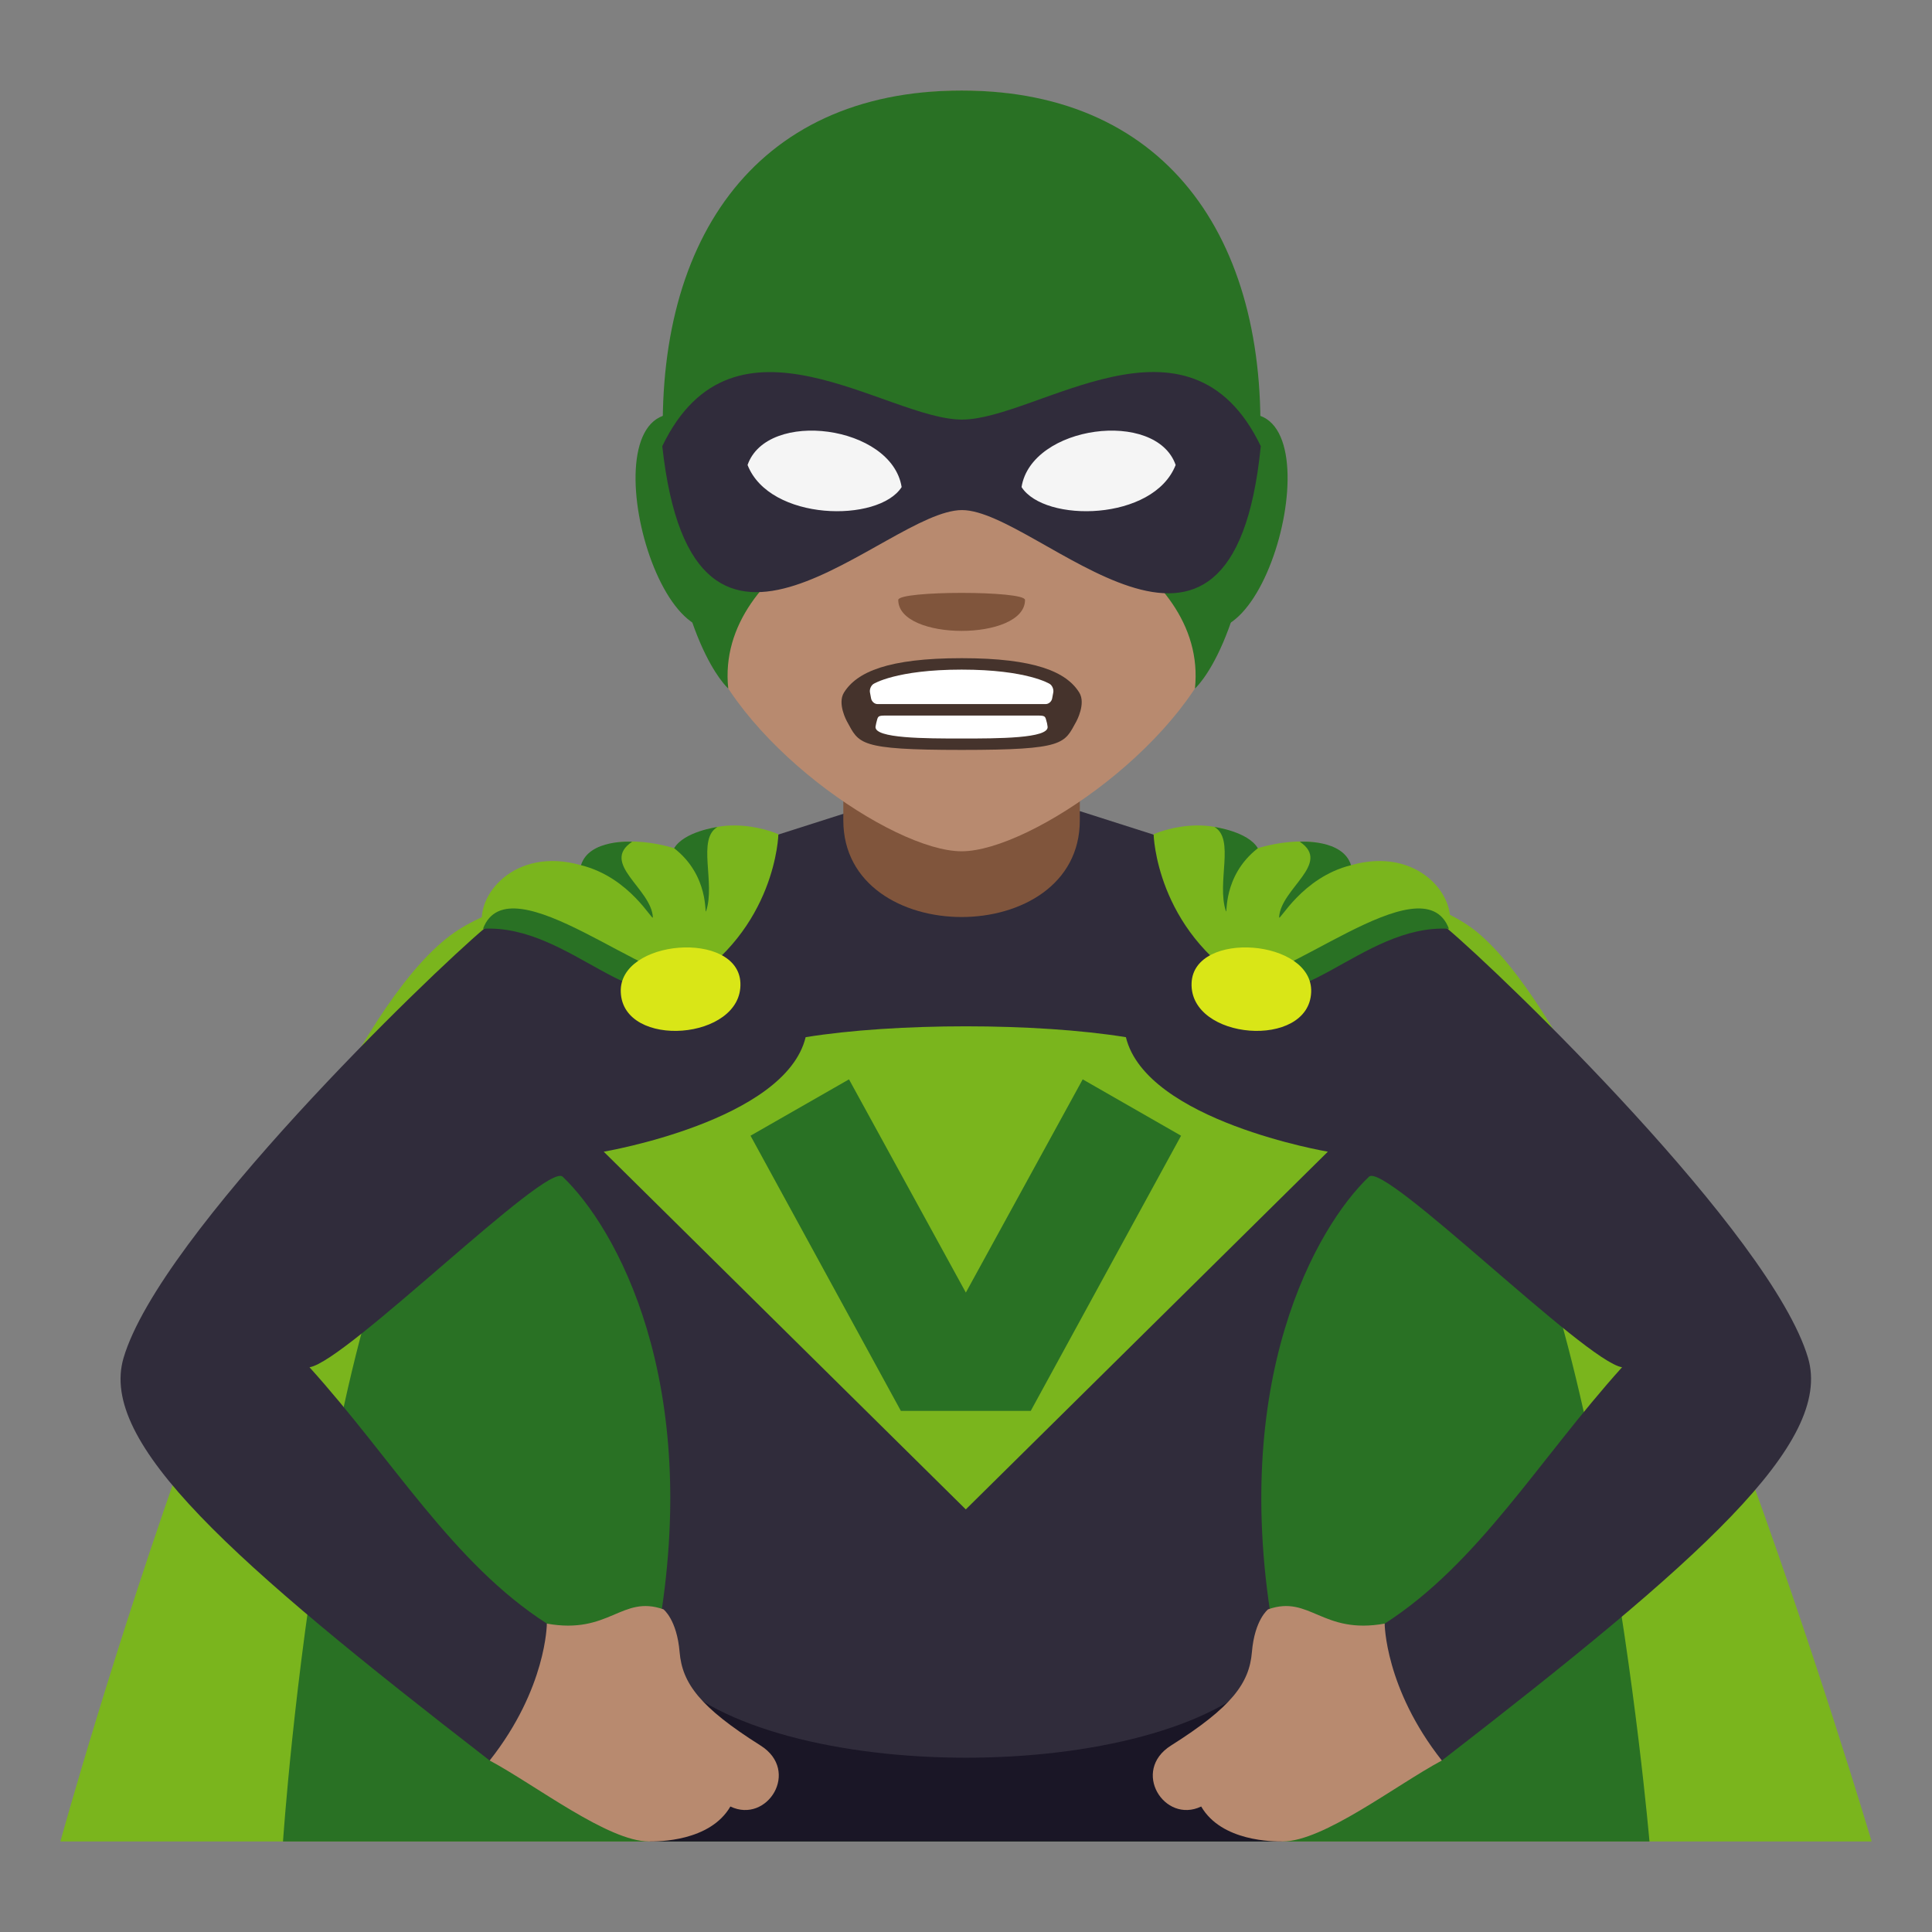 <?xml version="1.0" encoding="utf-8"?>
<!-- Generator: Adobe Illustrator 15.0.0, SVG Export Plug-In . SVG Version: 6.00 Build 0)  -->
<!DOCTYPE svg PUBLIC "-//W3C//DTD SVG 1.1//EN" "http://www.w3.org/Graphics/SVG/1.1/DTD/svg11.dtd">
<svg version="1.1" id="Layer_1" xmlns:x="http://ns.adobe.com/Extensibility/1.0/" xmlns:i="http://ns.adobe.com/AdobeIllustrator/10.0/" xmlns:graph="http://ns.adobe.com/Graphs/1.0/"
	 xmlns="http://www.w3.org/2000/svg" xmlns:xlink="http://www.w3.org/1999/xlink" xmlns:a="http://ns.adobe.com/AdobeSVGViewerExtensions/3.0/"
	 x="0px" y="0px" width="64px" height="64px" viewBox="0 0 64 64" enable-background="new 0 0 64 64" xml:space="preserve">
<rect x="0" y="0" width="64" height="64" fill="#808080" stroke="none"/>
<path fill="#7AB51D" d="M62,61.001H2c0,0,7.186-26.027,13.045-30.105c5.063-3.523,29.371-3.811,33.908,0
	C54.445,35.505,62,61.001,62,61.001z"/>
<path fill="#297124" d="M54.641,61.001H9.375c0,0,1.439-21.465,6.738-25.092c7.33-5.02,24.963-5.662,31.791,0
	C52.834,39.997,54.641,61.001,54.641,61.001z"/>
<path fill="#302C3B" d="M59.893,44.979c-1.211-4.084-10.15-12.709-11.961-14.229l-15.939-5.086l-15.938,5.086
	c-1.811,1.52-10.752,10.145-11.961,14.229c-0.838,2.824,3.574,6.721,12.127,13.34c3.973-1.219,1.895-4.535,1.895-4.535
	c-3.119-2.004-5.1-5.43-7.863-8.492c1.221-0.188,7.859-6.813,8.385-6.313c1.738,1.652,4.656,6.75,3.146,15.188
	c0.877,5.875,19.541,5.875,20.418,0c-1.51-8.438,1.41-13.535,3.148-15.188c0.525-0.5,7.164,6.125,8.383,6.313
	c-2.762,3.063-4.742,6.488-7.863,8.492c0,0-2.078,3.316,1.895,4.535C56.318,51.7,60.729,47.804,59.893,44.979z"/>
<path fill="#1A1626" d="M41.938,55.396c-3.514,3.775-16.365,3.773-19.879,0l-0.545,5.605h20.971L41.938,55.396z"/>
<path fill="#B88A6F" d="M18.115,53.784c2.076,0.373,2.473-0.961,3.863-0.473c0,0,0.445,0.338,0.535,1.418
	c0.088,1.029,0.664,1.822,2.682,3.094c1.328,0.836,0.223,2.604-1,2.02c-0.68,1.166-2.396,1.158-2.693,1.158
	c-1.359,0-3.746-1.859-5.281-2.682C18.111,55.927,18.115,53.784,18.115,53.784z"/>
<path fill="#B88A6F" d="M45.869,53.784c-2.076,0.373-2.473-0.961-3.861-0.473c0,0-0.447,0.338-0.537,1.418
	c-0.086,1.029-0.664,1.822-2.68,3.094c-1.328,0.836-0.223,2.604,1,2.02c0.678,1.166,2.396,1.158,2.693,1.158
	c1.359,0,3.746-1.859,5.279-2.682C45.875,55.927,45.869,53.784,45.869,53.784z"/>
<path fill="#80553C" d="M27.936,27.175c0,4.27,7.836,4.27,7.834,0c0-2.602,0.002-6.904,0.002-6.904h-7.836
	C27.936,20.271,27.936,23.815,27.936,27.175z"/>
<path fill="#7AB51D" d="M22.619,32.649c3.098-1.857,3.166-5.014,3.166-5.014s-1.973-0.898-3.453,0.463c0,0-2.373-0.773-3.086,0.563
	c-2.215-0.633-3.543,1.041-3.246,2.105C18.715,29.741,21.174,33.134,22.619,32.649z"/>
<path fill="#297124" d="M16,30.767c0.873-2.311,5.729,2.109,7.057,1.605C21.188,34.089,18.922,30.597,16,30.767z"/>
<path fill="#297124" d="M19.246,28.661c1.631,0.404,2.385,1.898,2.381,1.723c-0.051-0.947-1.756-1.785-0.686-2.5
	C20.941,27.884,19.512,27.784,19.246,28.661z"/>
<path fill="#297124" d="M22.332,28.099c1.186,0.922,0.998,2.248,1.059,2.082c0.314-0.943-0.309-2.385,0.375-2.785
	C23.766,27.396,22.662,27.542,22.332,28.099z"/>
<path fill="#D9E617" d="M24.527,32.562c0.078,1.9-3.887,2.207-3.963,0.307C20.488,31.106,24.455,30.802,24.527,32.562z"/>
<path fill="#7AB51D" d="M41.381,32.649c-3.098-1.857-3.166-5.014-3.166-5.014s1.973-0.898,3.453,0.463c0,0,2.373-0.773,3.086,0.563
	c2.213-0.633,3.541,1.041,3.244,2.105C45.283,29.741,42.826,33.134,41.381,32.649z"/>
<path fill="#297124" d="M47.998,30.767c-0.871-2.311-5.729,2.109-7.057,1.605C42.813,34.089,45.076,30.597,47.998,30.767z"/>
<path fill="#297124" d="M44.754,28.661c-1.631,0.404-2.385,1.898-2.381,1.723c0.049-0.947,1.754-1.785,0.684-2.5
	C43.057,27.884,44.488,27.784,44.754,28.661z"/>
<path fill="#297124" d="M41.668,28.099c-1.186,0.922-1,2.248-1.059,2.082c-0.314-0.943,0.307-2.385-0.377-2.785
	C40.232,27.396,41.338,27.542,41.668,28.099z"/>
<path fill="#D9E617" d="M39.473,32.562c-0.08,1.9,3.885,2.207,3.961,0.307C43.51,31.106,39.545,30.802,39.473,32.562z"/>
<path fill="#7AB51D" d="M37.297,34.358c-2.961-0.48-7.648-0.48-10.609,0c-0.674,2.775-6.689,3.793-6.689,3.793l11.994,11.85
	l11.994-11.85C43.986,38.151,37.971,37.134,37.297,34.358z"/>
<path fill="#297124" d="M29.842,46.737l-4.98-9.115l3.262-1.867l3.871,7.063l3.871-7.063l3.258,1.867l-4.979,9.115H29.842z"/>
<path fill="#297124" d="M22.654,13.739c-3.389-0.646-0.742,9.396,1.91,6.625C25.793,19.081,24.238,14.044,22.654,13.739z"/>
<path fill="#297124" d="M41.055,13.739c-1.586,0.305-3.141,5.342-1.91,6.625C41.797,23.136,44.439,13.093,41.055,13.739z"/>
<path fill="#B88A6F" d="M31.854,2.999c-6.771,0-10.035,5.516-9.627,12.607c0.084,1.426,0.48,3.482,0.969,5.244
	c1.018,3.662,6.377,7.35,8.658,7.35s7.641-3.688,8.656-7.35c0.49-1.762,0.887-3.818,0.971-5.244
	C41.887,8.515,38.627,2.999,31.854,2.999z"/>
<path fill="#297124" d="M31.854,2.999c-6.939,0-10.283,5.123-9.865,12.246c0.357,6.02,2.135,7.563,2.135,7.563
	c-0.445-4.254,5.846-6.568,7.73-6.568c1.883,0,8.176,2.314,7.73,6.568c0,0,1.77-1.525,2.135-7.563
	C42.137,8.122,38.793,2.999,31.854,2.999z"/>
<path fill="#302C3B" d="M31.869,13.899c-2.492,0.004-7.547-4.07-9.93,0.881c1.037,9.467,7.385,2.115,9.93,2.117
	c2.539,0.004,8.945,7.434,9.896-2.117C39.385,9.827,34.355,13.897,31.869,13.899z"/>
<path fill="#F5F5F5" d="M38.945,15.403c-0.73,1.865-4.34,1.924-5.105,0.732C34.168,14.085,38.299,13.544,38.945,15.403z"/>
<path fill="#F5F5F5" d="M24.764,15.403c0.729,1.865,4.342,1.924,5.104,0.732C29.541,14.085,25.412,13.544,24.764,15.403z"/>
<path fill="#80553C" d="M33.955,19.874c0,1.367-4.199,1.367-4.199,0C29.756,19.562,33.955,19.562,33.955,19.874z"/>
<path fill="#45332C" d="M35.752,22.942c-0.424-0.682-1.461-1.139-3.896-1.139c-2.438,0-3.473,0.457-3.898,1.139
	c-0.229,0.365,0.096,0.951,0.096,0.951c0.408,0.738,0.352,0.949,3.803,0.949c3.445,0,3.393-0.211,3.801-0.949
	C35.656,23.894,35.98,23.308,35.752,22.942z"/>
<path fill="#FFFFFF" d="M34.891,22.94c0.02-0.104-0.033-0.23-0.115-0.283c0,0-0.742-0.475-2.92-0.475
	c-2.18,0-2.922,0.475-2.922,0.475c-0.082,0.053-0.135,0.18-0.115,0.283l0.037,0.197c0.02,0.102,0.113,0.186,0.211,0.186h5.576
	c0.096,0,0.193-0.084,0.211-0.186L34.891,22.94z"/>
<path fill="#FFFFFF" d="M31.855,24.464c1.191,0,2.895,0,2.848-0.391c-0.006-0.068-0.025-0.152-0.053-0.242
	c-0.029-0.1-0.053-0.127-0.258-0.127c-0.449,0-4.73,0-5.074,0c-0.207,0-0.229,0.027-0.26,0.127c-0.025,0.09-0.045,0.174-0.055,0.242
	C28.959,24.464,30.662,24.464,31.855,24.464z"/>
</svg>
